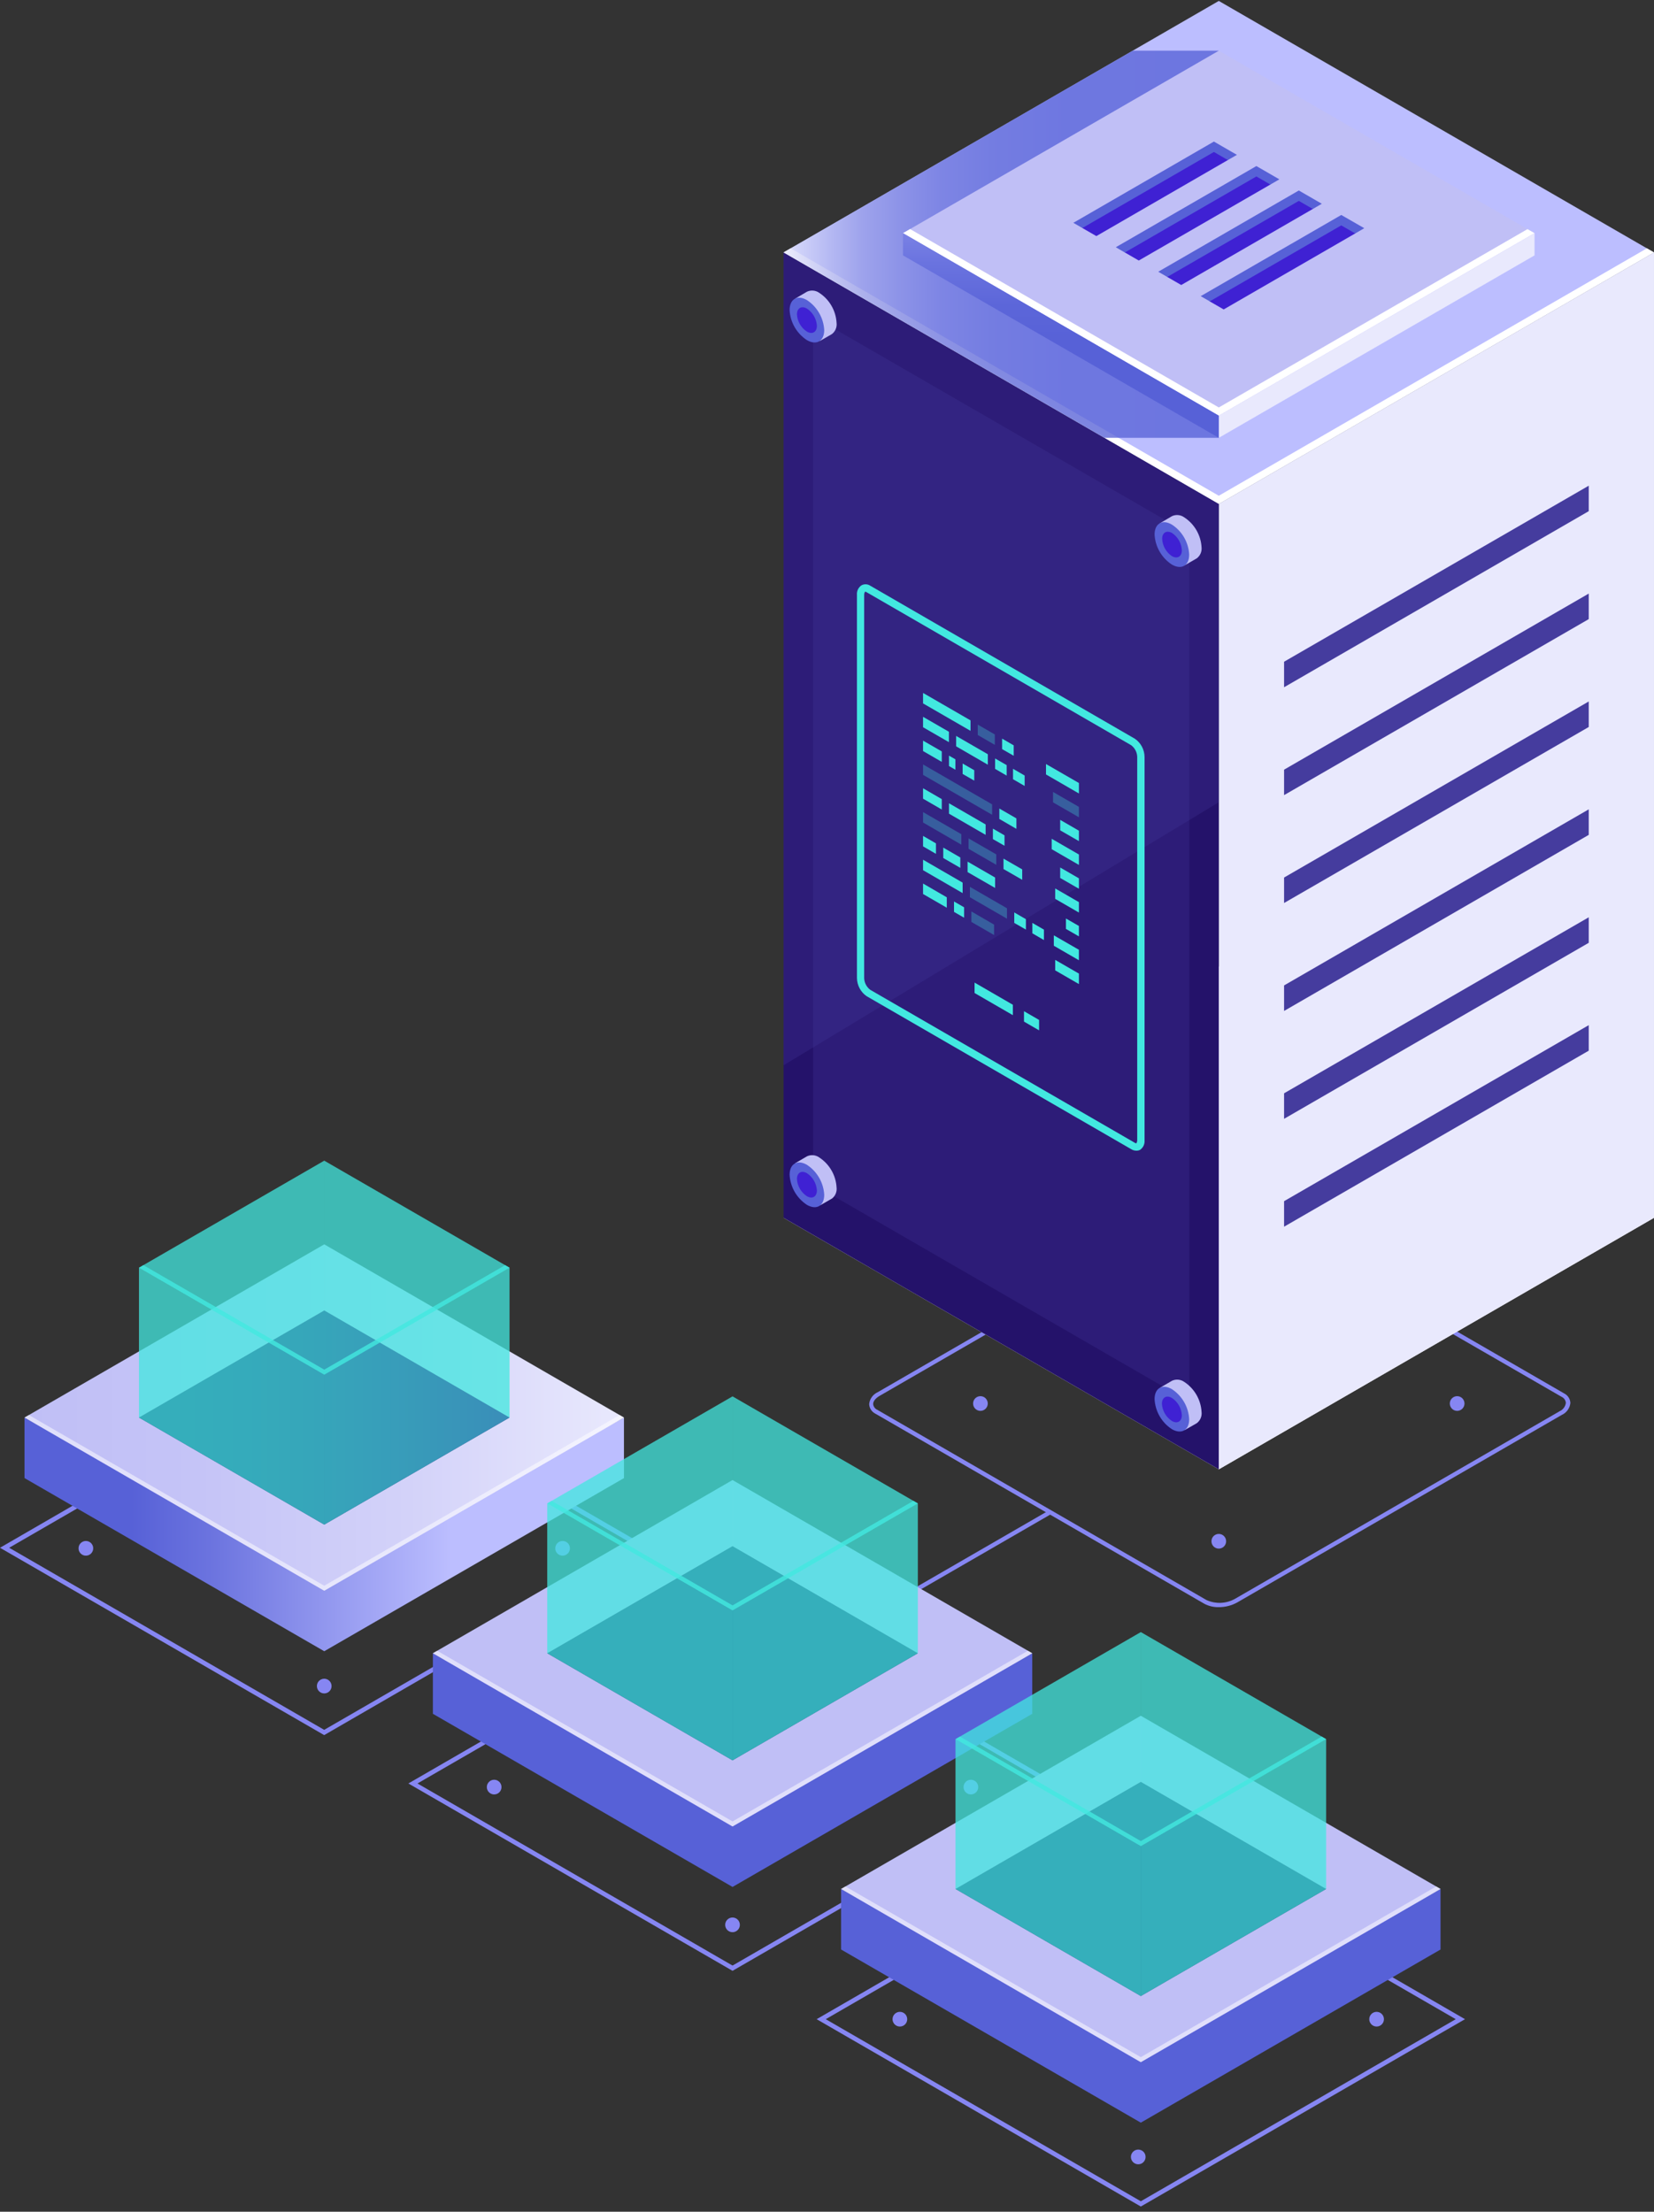 <svg width="270" height="361" viewBox="0 0 270 361" fill="none" xmlns="http://www.w3.org/2000/svg">
  <rect x="0" y="0" width="270" height="361" fill="#333333" stroke="none"/>
  <g clip-path="url(#clip0)">
    <g style="mix-blend-mode:lighten">
      <g style="mix-blend-mode:lighten">
        <path d="M119.577 270.406C120.239 270.406 120.775 269.869 120.775 269.206C120.775 268.543 120.239 268.006 119.577 268.006C118.915 268.006 118.379 268.543 118.379 269.206C118.379 269.869 118.915 270.406 119.577 270.406Z" fill="#8686F2"/>
      </g>
      <g style="mix-blend-mode:lighten">
        <path d="M80.667 292.89C81.329 292.89 81.865 292.353 81.865 291.69C81.865 291.027 81.329 290.49 80.667 290.49C80.005 290.49 79.469 291.027 79.469 291.69C79.469 292.353 80.005 292.89 80.667 292.89Z" fill="#8686F2"/>
      </g>
      <g style="mix-blend-mode:lighten">
        <path d="M158.487 292.89C159.149 292.89 159.685 292.353 159.685 291.69C159.685 291.027 159.149 290.49 158.487 290.49C157.826 290.49 157.289 291.027 157.289 291.69C157.289 292.353 157.826 292.89 158.487 292.89Z" fill="#8686F2"/>
      </g>
      <g style="mix-blend-mode:lighten">
        <path d="M119.577 315.375C120.239 315.375 120.775 314.837 120.775 314.175C120.775 313.512 120.239 312.975 119.577 312.975C118.915 312.975 118.379 313.512 118.379 314.175C118.379 314.837 118.915 315.375 119.577 315.375Z" fill="#8686F2"/>
      </g>
    </g>
    <g style="mix-blend-mode:lighten">
      <g style="mix-blend-mode:lighten">
        <path d="M52.929 231.433C53.59 231.433 54.127 230.896 54.127 230.233C54.127 229.57 53.59 229.033 52.929 229.033C52.267 229.033 51.73 229.57 51.73 230.233C51.73 230.896 52.267 231.433 52.929 231.433Z" fill="#8686F2"/>
      </g>
      <g style="mix-blend-mode:lighten">
        <path d="M14.018 253.918C14.68 253.918 15.217 253.38 15.217 252.718C15.217 252.055 14.68 251.518 14.018 251.518C13.357 251.518 12.82 252.055 12.82 252.718C12.82 253.38 13.357 253.918 14.018 253.918Z" fill="#8686F2"/>
      </g>
      <g style="mix-blend-mode:lighten">
        <path d="M91.839 253.918C92.501 253.918 93.037 253.38 93.037 252.718C93.037 252.055 92.501 251.518 91.839 251.518C91.177 251.518 90.641 252.055 90.641 252.718C90.641 253.38 91.177 253.918 91.839 253.918Z" fill="#8686F2"/>
      </g>
      <g style="mix-blend-mode:lighten">
        <path d="M52.929 276.402C53.59 276.402 54.127 275.865 54.127 275.202C54.127 274.539 53.59 274.002 52.929 274.002C52.267 274.002 51.73 274.539 51.73 275.202C51.73 275.865 52.267 276.402 52.929 276.402Z" fill="#8686F2"/>
      </g>
    </g>
    <g style="mix-blend-mode:lighten">
      <g style="mix-blend-mode:lighten">
        <path d="M185.808 308.29C186.469 308.29 187.006 307.752 187.006 307.09C187.006 306.427 186.469 305.89 185.808 305.89C185.146 305.89 184.609 306.427 184.609 307.09C184.609 307.752 185.146 308.29 185.808 308.29Z" fill="#8686F2"/>
      </g>
      <g style="mix-blend-mode:lighten">
        <path d="M146.897 330.774C147.559 330.774 148.096 330.237 148.096 329.574C148.096 328.911 147.559 328.374 146.897 328.374C146.236 328.374 145.699 328.911 145.699 329.574C145.699 330.237 146.236 330.774 146.897 330.774Z" fill="#8686F2"/>
      </g>
      <g style="mix-blend-mode:lighten">
        <path d="M224.718 330.774C225.379 330.774 225.916 330.237 225.916 329.574C225.916 328.911 225.379 328.374 224.718 328.374C224.056 328.374 223.52 328.911 223.52 329.574C223.52 330.237 224.056 330.774 224.718 330.774Z" fill="#8686F2"/>
      </g>
      <g style="mix-blend-mode:lighten">
        <path d="M185.808 353.258C186.469 353.258 187.006 352.721 187.006 352.058C187.006 351.396 186.469 350.858 185.808 350.858C185.146 350.858 184.609 351.396 184.609 352.058C184.609 352.721 185.146 353.258 185.808 353.258Z" fill="#8686F2"/>
      </g>
    </g>
    <g style="mix-blend-mode:lighten">
      <path d="M52.92 283.206L0 252.627L52.92 221.998L105.839 252.587L52.92 283.206ZM1.498 252.627L52.92 282.346L104.352 252.627L52.92 222.907L1.498 252.627Z" fill="#8686F2"/>
    </g>
    <path d="M101.855 241.255V231.372L52.93 258.383L4.004 231.372V241.255L52.93 269.516L101.855 241.255Z" fill="url(#paint0_linear)"/>
    <path d="M52.93 259.642L4.004 231.372L52.93 203.102L101.855 231.372L52.93 259.642Z" fill="url(#paint1_linear)"/>
    <path opacity="0.5" d="M52.93 258.823L4.713 230.962L4.004 231.372L52.93 259.642L101.855 231.372L101.146 230.962L52.93 258.823Z" fill="white"/>
    <path d="M52.932 248.849L22.688 231.371L52.932 213.894L83.176 231.371L52.932 248.849Z" fill="#0F054C"/>
    <path opacity="0.5" d="M52.932 248.849L22.688 231.371L52.932 213.894L83.176 231.371L52.932 248.849Z" fill="url(#paint2_linear)"/>
    <path opacity="0.5" d="M52.93 189.451L83.174 206.919V231.372L52.93 213.894V189.451Z" fill="url(#paint3_linear)"/>
    <path opacity="0.5" d="M52.932 213.894L22.688 231.372V206.919L52.932 189.451V213.894Z" fill="url(#paint4_linear)"/>
    <path opacity="0.5" d="M52.932 224.397L22.688 206.919L52.932 189.451L83.176 206.919L52.932 224.397Z" fill="url(#paint5_linear)"/>
    <path opacity="0.5" d="M52.93 224.397V248.85L83.174 231.372V206.919L52.93 224.397Z" fill="url(#paint6_linear)"/>
    <path opacity="0.5" d="M22.688 206.919V231.372L52.932 248.85V224.397L22.688 206.919Z" fill="url(#paint7_linear)"/>
    <g style="mix-blend-mode:lighten">
      <path d="M171.277 246.5L119.758 276.27L120.107 276.875L171.627 247.106L171.277 246.5Z" fill="#8686F2"/>
    </g>
    <g style="mix-blend-mode:lighten">
      <g style="mix-blend-mode:lighten">
        <path d="M198.956 207.799C199.618 207.799 200.154 207.262 200.154 206.599C200.154 205.937 199.618 205.399 198.956 205.399C198.294 205.399 197.758 205.937 197.758 206.599C197.758 207.262 198.294 207.799 198.956 207.799Z" fill="#8686F2"/>
      </g>
      <g style="mix-blend-mode:lighten">
        <path d="M160.046 230.284C160.708 230.284 161.244 229.747 161.244 229.084C161.244 228.421 160.708 227.884 160.046 227.884C159.384 227.884 158.848 228.421 158.848 229.084C158.848 229.747 159.384 230.284 160.046 230.284Z" fill="#8686F2"/>
      </g>
      <g style="mix-blend-mode:lighten">
        <path d="M237.866 230.284C238.528 230.284 239.064 229.747 239.064 229.084C239.064 228.421 238.528 227.884 237.866 227.884C237.204 227.884 236.668 228.421 236.668 229.084C236.668 229.747 237.204 230.284 237.866 230.284Z" fill="#8686F2"/>
      </g>
      <g style="mix-blend-mode:lighten">
        <path d="M198.956 252.768C199.618 252.768 200.154 252.231 200.154 251.568C200.154 250.905 199.618 250.368 198.956 250.368C198.294 250.368 197.758 250.905 197.758 251.568C197.758 252.231 198.294 252.768 198.956 252.768Z" fill="#8686F2"/>
      </g>
    </g>
    <g style="mix-blend-mode:lighten">
      <path d="M119.58 321.679L66.66 291.1L119.58 260.512L172.499 291.1L119.58 321.679ZM68.148 291.1L119.58 320.82L171.012 291.1L119.58 261.381L68.148 291.1Z" fill="#8686F2"/>
    </g>
    <path d="M168.505 279.728V269.845L119.58 296.856L70.664 269.845V279.728L119.58 307.988L168.505 279.728Z" fill="url(#paint8_linear)"/>
    <path d="M119.58 298.115L70.664 269.845L119.58 241.574L168.505 269.845L119.58 298.115Z" fill="url(#paint9_linear)"/>
    <path opacity="0.5" d="M119.58 297.296L71.363 269.436L70.664 269.845L119.58 298.116L168.505 269.845L167.797 269.436L119.58 297.296Z" fill="white"/>
    <path d="M119.58 287.323L89.336 269.845L119.58 252.367L149.824 269.845L119.58 287.323Z" fill="#0F054C"/>
    <path opacity="0.5" d="M119.58 287.323L89.336 269.845L119.58 252.367L149.824 269.845L119.58 287.323Z" fill="url(#paint10_linear)"/>
    <path opacity="0.5" d="M119.578 227.924L149.822 245.392V269.845L119.578 252.367V227.924Z" fill="url(#paint11_linear)"/>
    <path opacity="0.5" d="M119.58 252.367L89.336 269.845V245.392L119.58 227.924V252.367Z" fill="url(#paint12_linear)"/>
    <path opacity="0.5" d="M119.58 262.87L89.336 245.392L119.58 227.924L149.824 245.392L119.58 262.87Z" fill="url(#paint13_linear)"/>
    <path opacity="0.5" d="M119.578 262.869V287.322L149.822 269.845V245.392L119.578 262.869Z" fill="url(#paint14_linear)"/>
    <path opacity="0.5" d="M89.336 245.392V269.845L119.58 287.322V262.869L89.336 245.392Z" fill="url(#paint15_linear)"/>
    <g style="mix-blend-mode:lighten">
      <path d="M186.228 360.152L133.309 329.573L186.228 298.984L239.148 329.573L186.228 360.152ZM134.796 329.573L186.228 359.292L237.64 329.573L186.208 299.854L134.796 329.573Z" fill="#8686F2"/>
    </g>
    <path d="M235.152 318.201V308.318L186.226 335.33L137.301 308.318V318.201L186.226 346.462L235.152 318.201Z" fill="url(#paint16_linear)"/>
    <path d="M186.226 336.589L137.301 308.318L186.226 280.048L235.152 308.318L186.226 336.589Z" fill="url(#paint17_linear)"/>
    <path opacity="0.5" d="M186.226 335.769L138.01 307.908L137.301 308.318L186.226 336.588L235.152 308.318L234.443 307.908L186.226 335.769Z" fill="white"/>
    <path d="M186.228 325.796L155.984 308.319L186.228 290.841L216.473 308.319L186.228 325.796Z" fill="#0F054C"/>
    <path opacity="0.5" d="M186.228 325.796L155.984 308.319L186.228 290.841L216.473 308.319L186.228 325.796Z" fill="url(#paint18_linear)"/>
    <path opacity="0.5" d="M186.227 266.397L216.471 283.865V308.318L186.227 290.841V266.397Z" fill="url(#paint19_linear)"/>
    <path opacity="0.5" d="M186.228 290.841L155.984 308.318V283.865L186.228 266.397V290.841Z" fill="url(#paint20_linear)"/>
    <path opacity="0.5" d="M186.228 301.343L155.984 283.865L186.228 266.397L216.473 283.865L186.228 301.343Z" fill="url(#paint21_linear)"/>
    <path opacity="0.5" d="M186.227 301.343V325.796L216.471 308.318V283.865L186.227 301.343Z" fill="url(#paint22_linear)"/>
    <path opacity="0.5" d="M155.984 283.865V308.318L186.228 325.796V301.343L155.984 283.865Z" fill="url(#paint23_linear)"/>
    <g style="mix-blend-mode:lighten">
      <path d="M198.946 262.32C198.13 262.341 197.322 262.152 196.6 261.77L142.881 230.732C142.591 230.585 142.346 230.362 142.17 230.088C141.995 229.814 141.896 229.498 141.883 229.173C141.925 228.755 142.077 228.356 142.322 228.016C142.567 227.676 142.898 227.406 143.281 227.234L196.27 196.606C197.085 196.151 197.995 195.895 198.927 195.861C199.859 195.826 200.786 196.013 201.632 196.406L255.351 227.444C255.641 227.592 255.886 227.814 256.061 228.088C256.237 228.362 256.336 228.678 256.349 229.003C256.305 229.42 256.153 229.818 255.907 230.158C255.662 230.498 255.333 230.768 254.951 230.942L201.952 261.561C201.031 262.066 199.996 262.327 198.946 262.32ZM199.246 196.546C198.315 196.541 197.398 196.771 196.58 197.215L143.59 227.834C142.921 228.224 142.532 228.713 142.532 229.173C142.554 229.379 142.63 229.576 142.753 229.742C142.876 229.909 143.041 230.04 143.231 230.122L196.949 261.161C197.686 261.495 198.491 261.651 199.299 261.616C200.108 261.581 200.896 261.357 201.602 260.961L254.612 230.332C254.877 230.211 255.108 230.025 255.282 229.791C255.457 229.557 255.569 229.282 255.61 228.993C255.597 228.78 255.525 228.574 255.404 228.398C255.283 228.222 255.116 228.082 254.921 227.994L201.243 197.015C200.629 196.687 199.941 196.526 199.246 196.546Z" fill="#8686F2"/>
    </g>
    <path d="M198.956 82.255L127.914 41.204L198.956 0.152L269.998 41.204L198.956 82.255Z" fill="#BCBEFF"/>
    <path d="M198.956 239.826L127.914 198.774L198.956 157.723L269.998 198.774L198.956 239.826Z" fill="white"/>
    <path d="M269.999 41.204V198.775L198.957 239.826V82.256L269.999 41.204Z" fill="url(#paint24_linear)"/>
    <path d="M127.914 41.204V198.775L198.956 239.826V82.256L127.914 41.204Z" fill="#24126A"/>
    <g opacity="0.51">
      <path opacity="0.51" d="M132.727 51.656V193.288L194.143 228.783V87.142L132.727 51.656Z" fill="#453C9E"/>
    </g>
    <path d="M259.348 79.277V83.434L209.613 112.174V108.007L259.348 79.277Z" fill="#453C9E"/>
    <path d="M259.348 96.885V101.052L209.613 129.782V125.625L259.348 96.885Z" fill="#453C9E"/>
    <path d="M259.348 114.493V118.66L209.613 147.39V143.233L259.348 114.493Z" fill="#453C9E"/>
    <path d="M259.348 132.101V136.268L209.613 165.008V160.841L259.348 132.101Z" fill="#453C9E"/>
    <path d="M259.348 149.719V153.886L209.613 182.616V178.449L259.348 149.719Z" fill="#453C9E"/>
    <path d="M259.348 167.326V171.493L209.613 200.223V196.056L259.348 167.326Z" fill="#453C9E"/>
    <path d="M198.956 80.916L129.062 40.534L127.914 41.204L198.956 82.255L269.998 41.204L268.84 40.534L198.956 80.916Z" fill="white"/>
    <path opacity="0.78" d="M198.956 71.463H180.285L127.914 41.203L184.908 8.276H198.956V71.463Z" fill="url(#paint25_linear)"/>
    <path d="M198.958 67.845L147.406 38.056L198.958 8.276L250.5 38.056L198.958 67.845Z" fill="url(#paint26_linear)"/>
    <path d="M198.958 66.507L148.564 37.387L147.406 38.056L198.958 67.846L250.5 38.056L249.351 37.397L198.958 66.507Z" fill="white"/>
    <path d="M250.499 38.056V41.683L198.957 71.463V67.845L250.499 38.056Z" fill="url(#paint27_linear)"/>
    <path d="M147.406 38.056V41.683L198.958 71.463V67.845L147.406 38.056Z" fill="url(#paint28_linear)"/>
    <path d="M178.97 38.535L176.684 37.216L176.873 36.147L198.051 23.806L200.987 25.215L200.438 26.124L178.97 38.535Z" fill="#3F21D3"/>
    <path d="M198.16 24.805L200.437 26.124L201.914 25.275L198.16 23.106L175.215 36.367L176.683 37.217L198.16 24.805Z" fill="url(#paint29_linear)"/>
    <path d="M185.896 42.523L183.609 41.203L183.799 40.134L204.977 27.803L207.912 29.202L207.373 30.121L185.896 42.523Z" fill="#3F21D3"/>
    <path d="M205.09 28.802L207.376 30.121L208.844 29.272L205.09 27.104L182.145 40.354L183.612 41.214L205.09 28.802Z" fill="url(#paint30_linear)"/>
    <path d="M192.826 46.52L190.539 45.201L190.729 44.132L211.907 31.79L214.842 33.199L214.303 34.108L192.826 46.52Z" fill="#3F21D3"/>
    <path d="M212.019 32.79L214.306 34.109L215.774 33.259L212.019 31.091L189.074 44.352L190.542 45.201L212.019 32.79Z" fill="url(#paint31_linear)"/>
    <path d="M199.755 50.507L197.469 49.188L197.658 48.118L218.836 35.787L221.772 37.186L221.223 38.105L199.755 50.507Z" fill="#3F21D3"/>
    <path d="M218.949 36.787L221.226 38.106L222.703 37.246L218.949 35.088L196.004 48.339L197.482 49.188L218.949 36.787Z" fill="url(#paint32_linear)"/>
    <g opacity="0.51">
      <path opacity="0.51" d="M127.914 173.872L198.956 130.942V82.256L127.914 41.204V173.872Z" fill="#453C9E"/>
    </g>
    <path d="M196.144 89.34C196.091 88.359 195.807 87.404 195.316 86.553C194.825 85.703 194.141 84.98 193.318 84.444C193.033 84.237 192.697 84.109 192.347 84.074C191.996 84.039 191.642 84.098 191.321 84.244L189.324 85.423H190.562C190.521 85.624 190.501 85.828 190.502 86.032C190.555 87.014 190.839 87.968 191.33 88.819C191.821 89.67 192.505 90.393 193.328 90.929C193.522 91.041 193.726 91.135 193.937 91.209L193.358 92.288L195.355 91.139C195.63 90.933 195.847 90.658 195.986 90.343C196.124 90.028 196.178 89.683 196.144 89.34Z" fill="url(#paint33_linear)"/>
    <path d="M194.124 90.519C194.124 92.318 192.866 93.058 191.298 92.148C190.476 91.612 189.791 90.889 189.3 90.038C188.809 89.188 188.526 88.233 188.473 87.252C188.473 85.453 189.741 84.714 191.298 85.623C192.123 86.157 192.809 86.88 193.3 87.731C193.791 88.582 194.073 89.538 194.124 90.519Z" fill="url(#paint34_linear)"/>
    <path d="M192.926 89.831C192.926 90.83 192.197 91.279 191.299 90.77C190.832 90.455 190.446 90.035 190.17 89.544C189.895 89.053 189.737 88.504 189.711 87.942C189.711 86.942 190.44 86.493 191.338 87.002C191.805 87.318 192.191 87.737 192.467 88.228C192.742 88.719 192.9 89.268 192.926 89.831Z" fill="#3F21D3"/>
    <path d="M136.562 52.695C136.508 51.715 136.224 50.76 135.733 49.909C135.242 49.059 134.558 48.336 133.736 47.799C133.45 47.594 133.114 47.468 132.763 47.435C132.412 47.401 132.059 47.462 131.739 47.609L129.742 48.778H130.98C130.964 48.984 130.964 49.191 130.98 49.398C131.032 50.379 131.316 51.334 131.807 52.185C132.298 53.036 132.983 53.759 133.806 54.294C133.996 54.405 134.196 54.496 134.405 54.564L133.796 55.683L135.793 54.534C136.071 54.322 136.288 54.04 136.423 53.718C136.558 53.395 136.606 53.042 136.562 52.695Z" fill="url(#paint35_linear)"/>
    <path d="M134.546 53.875C134.546 55.684 133.278 56.413 131.72 55.514C130.898 54.977 130.214 54.254 129.723 53.404C129.232 52.553 128.948 51.598 128.895 50.617C128.895 48.809 130.163 48.079 131.72 48.979C132.542 49.515 133.227 50.239 133.717 51.089C134.208 51.94 134.492 52.894 134.546 53.875Z" fill="url(#paint36_linear)"/>
    <path d="M133.349 53.185C133.349 54.185 132.62 54.644 131.721 54.125C131.248 53.816 130.854 53.4 130.571 52.91C130.288 52.421 130.125 51.871 130.094 51.307C130.094 50.307 130.823 49.848 131.721 50.367C132.195 50.676 132.589 51.092 132.872 51.581C133.154 52.071 133.318 52.621 133.349 53.185Z" fill="#3F21D3"/>
    <path d="M196.144 230.462C196.09 229.48 195.806 228.524 195.315 227.672C194.825 226.82 194.14 226.095 193.318 225.556C193.032 225.351 192.696 225.225 192.345 225.192C191.994 225.158 191.641 225.218 191.321 225.366L189.324 226.535L190.562 226.585C190.521 226.785 190.501 226.99 190.502 227.195C190.556 228.175 190.84 229.13 191.331 229.981C191.822 230.831 192.506 231.554 193.328 232.091C193.52 232.204 193.725 232.295 193.937 232.361L193.358 233.44L195.355 232.301C195.636 232.091 195.857 231.81 195.996 231.488C196.134 231.165 196.185 230.811 196.144 230.462Z" fill="url(#paint37_linear)"/>
    <path d="M194.124 231.642C194.124 233.441 192.866 234.17 191.298 233.271C190.476 232.734 189.792 232.011 189.301 231.16C188.81 230.31 188.526 229.355 188.473 228.374C188.473 226.566 189.741 225.836 191.298 226.735C192.122 227.273 192.807 227.998 193.298 228.85C193.789 229.703 194.072 230.659 194.124 231.642Z" fill="url(#paint38_linear)"/>
    <path d="M192.927 230.992C192.927 231.991 192.198 232.451 191.299 231.931C190.826 231.623 190.432 231.207 190.149 230.717C189.866 230.227 189.703 229.678 189.672 229.113C189.672 228.114 190.401 227.654 191.299 228.174C191.773 228.482 192.167 228.898 192.45 229.388C192.733 229.878 192.896 230.427 192.927 230.992Z" fill="#3F21D3"/>
    <path d="M136.562 193.818C136.508 192.837 136.224 191.882 135.733 191.031C135.242 190.181 134.558 189.458 133.736 188.921C133.45 188.716 133.114 188.59 132.763 188.557C132.412 188.523 132.059 188.584 131.739 188.731L129.742 189.9H130.98C130.964 190.103 130.964 190.307 130.98 190.51C131.033 191.492 131.316 192.449 131.807 193.301C132.298 194.154 132.983 194.879 133.806 195.416C133.996 195.527 134.196 195.618 134.405 195.686L133.836 196.765L135.833 195.616C136.097 195.403 136.303 195.126 136.43 194.811C136.558 194.497 136.603 194.155 136.562 193.818Z" fill="url(#paint39_linear)"/>
    <path d="M134.546 195.017C134.546 196.826 133.278 197.555 131.72 196.656C130.898 196.117 130.214 195.392 129.723 194.54C129.232 193.687 128.948 192.732 128.895 191.749C128.895 189.951 130.163 189.221 131.72 190.12C132.542 190.657 133.227 191.38 133.717 192.231C134.208 193.082 134.492 194.036 134.546 195.017Z" fill="url(#paint40_linear)"/>
    <path d="M133.349 194.307C133.349 195.307 132.62 195.766 131.721 195.247C131.248 194.938 130.854 194.522 130.571 194.032C130.288 193.543 130.125 192.993 130.094 192.429C130.094 191.429 130.823 190.97 131.721 191.489C132.195 191.798 132.589 192.214 132.872 192.704C133.154 193.193 133.318 193.743 133.349 194.307Z" fill="#3F21D3"/>
    <path d="M158.428 119.289L150.68 114.812V113.104L158.428 117.58V119.289Z" fill="#42E8E0"/>
    <path opacity="0.3" d="M162.395 121.578L159.609 119.969V118.271L162.395 119.879V121.578Z" fill="#42E8E0"/>
    <path d="M165.479 123.359L163.582 122.269V120.559L165.479 121.659V123.359Z" fill="#42E8E0"/>
    <path d="M154.903 121.138L150.68 118.7V117.001L154.903 119.439V121.138Z" fill="#42E8E0"/>
    <path d="M161.254 124.816L156.082 121.818V120.119L161.254 123.107V124.816Z" fill="#42E8E0"/>
    <path d="M164.329 126.597L162.441 125.497V123.797L164.329 124.887V126.597Z" fill="#42E8E0"/>
    <path d="M167.264 128.285L165.367 127.185V125.485L167.264 126.585V128.285Z" fill="#42E8E0"/>
    <path d="M153.735 124.356L150.68 122.587V120.889L153.735 122.647V124.356Z" fill="#42E8E0"/>
    <path d="M155.962 125.637L154.914 125.037V123.337L155.962 123.937V125.637Z" fill="#42E8E0"/>
    <path d="M159.038 127.416L157.141 126.326V124.626L159.038 125.716V127.416Z" fill="#42E8E0"/>
    <path opacity="0.3" d="M161.953 132.99L150.68 126.474V124.775L161.953 131.291V132.99Z" fill="#42E8E0"/>
    <path d="M165.919 135.288L163.133 133.67V131.971L165.919 133.58V135.288Z" fill="#42E8E0"/>
    <path d="M153.735 132.131L150.68 130.362V128.663L153.735 130.432V132.131Z" fill="#42E8E0"/>
    <path d="M160.895 136.268L154.914 132.81V131.111L160.895 134.569V136.268Z" fill="#42E8E0"/>
    <path d="M163.979 138.047L162.082 136.957V135.248L163.979 136.348V138.047Z" fill="#42E8E0"/>
    <path opacity="0.3" d="M156.93 137.867L150.68 134.25V132.551L156.93 136.158V137.867Z" fill="#42E8E0"/>
    <path opacity="0.3" d="M162.633 141.155L158.109 138.546V136.848L162.633 139.456V141.155Z" fill="#42E8E0"/>
    <path d="M166.868 143.603L163.812 141.844V140.146L166.868 141.904V143.603Z" fill="#42E8E0"/>
    <path d="M152.786 139.366L150.68 138.147V136.438L152.786 137.657V139.366Z" fill="#42E8E0"/>
    <path d="M156.762 141.654L153.977 140.046V138.347L156.762 139.956V141.654Z" fill="#42E8E0"/>
    <path d="M162.442 144.932L157.949 142.344V140.635L162.442 143.233V144.932Z" fill="#42E8E0"/>
    <path d="M157.14 145.771L150.68 142.034V140.325L157.14 144.063V145.771Z" fill="#42E8E0"/>
    <path opacity="0.3" d="M164.379 149.948L158.328 146.451V144.752L164.379 148.25V149.948Z" fill="#42E8E0"/>
    <path d="M167.467 151.729L165.57 150.639V148.929L167.467 150.029V151.729Z" fill="#42E8E0"/>
    <path d="M170.411 153.437L168.523 152.337V150.638L170.411 151.737V153.437Z" fill="#42E8E0"/>
    <path d="M154.554 148.159L150.68 145.921V144.212L154.554 146.46V148.159Z" fill="#42E8E0"/>
    <path d="M170.75 126.405L176.122 129.513V127.804L170.75 124.706V126.405Z" fill="#42E8E0"/>
    <path opacity="0.3" d="M171.898 130.962L176.122 133.4V131.701L171.898 129.263V130.962Z" fill="#42E8E0"/>
    <path d="M173.066 135.528L176.122 137.287V135.588L173.066 133.819V135.528Z" fill="#42E8E0"/>
    <path d="M171.68 138.606L176.123 141.174V139.475L171.68 136.907V138.606Z" fill="#42E8E0"/>
    <path d="M173.066 143.303L176.122 145.061V143.363L173.066 141.594V143.303Z" fill="#42E8E0"/>
    <path d="M172.25 146.711L176.124 148.949V147.25L172.25 145.012V146.711Z" fill="#42E8E0"/>
    <path d="M174.004 151.617L176.121 152.837V151.138L174.004 149.918V151.617Z" fill="#42E8E0"/>
    <path d="M172.027 154.365L176.121 156.733V155.024L172.027 152.666V154.365Z" fill="#42E8E0"/>
    <path d="M172.25 158.383L176.124 160.621V158.912L172.25 156.674V158.383Z" fill="#42E8E0"/>
    <path d="M157.382 149.791L155.734 148.841V147.141L157.382 148.091V149.791Z" fill="#42E8E0"/>
    <path opacity="0.3" d="M162.275 152.617L158.57 150.478V148.77L162.275 150.918V152.617Z" fill="#42E8E0"/>
    <path d="M165.34 165.697L159.09 162.08V160.381L165.34 163.998V165.697Z" fill="#42E8E0"/>
    <path d="M169.623 168.176L167.156 166.747V165.048L169.623 166.477V168.176Z" fill="#42E8E0"/>
    <path d="M185.47 187.812C185.183 187.806 184.904 187.724 184.661 187.573L141.456 162.59C140.981 162.258 140.59 161.817 140.318 161.305C140.045 160.792 139.898 160.222 139.889 159.642V97.085C139.863 96.785 139.919 96.483 140.048 96.211C140.178 95.939 140.378 95.706 140.628 95.537C140.849 95.416 141.098 95.358 141.35 95.368C141.601 95.379 141.845 95.458 142.056 95.597L185.26 120.579C185.746 120.914 186.143 121.361 186.418 121.884C186.692 122.406 186.837 122.987 186.838 123.577V186.134C186.862 186.434 186.806 186.736 186.676 187.008C186.547 187.28 186.347 187.513 186.099 187.683C185.904 187.779 185.687 187.824 185.47 187.812ZM185.26 186.533C185.293 186.56 185.331 186.581 185.373 186.593C185.414 186.605 185.457 186.608 185.5 186.603C185.5 186.603 185.639 186.443 185.639 186.094V123.537C185.629 123.164 185.534 122.798 185.361 122.467C185.188 122.136 184.942 121.849 184.641 121.628L141.436 96.646C141.37 96.597 141.288 96.576 141.207 96.586C141.207 96.586 141.067 96.746 141.067 97.095V159.652C141.08 160.025 141.176 160.39 141.349 160.72C141.522 161.05 141.767 161.338 142.066 161.561L185.26 186.533Z" fill="#42E8E0"/>
    <path opacity="0.8" d="M52.932 223.557L23.406 206.499L22.688 206.919L52.932 224.387L83.176 206.919L82.457 206.499L52.932 223.557Z" fill="#42E8E0"/>
    <path opacity="0.8" d="M119.58 262.031L90.055 244.973L89.336 245.392L119.58 262.86L149.824 245.392L149.105 244.973L119.58 262.031Z" fill="#42E8E0"/>
    <path opacity="0.8" d="M186.228 300.503L156.703 283.445L155.984 283.865L186.228 301.333L216.473 283.865L215.754 283.445L186.228 300.503Z" fill="#42E8E0"/>
  </g>
  <defs>
    <linearGradient id="paint0_linear" x1="4.004" y1="250.449" x2="73.728" y2="250.449" gradientUnits="userSpaceOnUse">
      <stop offset="0.25" stop-color="#5761D7"/>
      <stop offset="0.44" stop-color="#6C74DF"/>
      <stop offset="0.82" stop-color="#A2A6F5"/>
      <stop offset="1" stop-color="#BCBEFF"/>
    </linearGradient>
    <linearGradient id="paint1_linear" x1="4.004" y1="231.372" x2="101.855" y2="231.372" gradientUnits="userSpaceOnUse">
      <stop stop-color="#C0BFF6"/>
      <stop offset="0.29" stop-color="#C5C4F7"/>
      <stop offset="0.64" stop-color="#D3D2F9"/>
      <stop offset="1" stop-color="#E9E9FD"/>
    </linearGradient>
    <linearGradient id="paint2_linear" x1="22.688" y1="231.371" x2="83.176" y2="231.371" gradientUnits="userSpaceOnUse">
      <stop stop-color="#42E8E0"/>
      <stop offset="0.15" stop-color="#43E3E0"/>
      <stop offset="0.33" stop-color="#45D5DF"/>
      <stop offset="0.52" stop-color="#49BDDD"/>
      <stop offset="0.72" stop-color="#4E9CDB"/>
      <stop offset="0.93" stop-color="#5472D8"/>
      <stop offset="1" stop-color="#5761D7"/>
    </linearGradient>
    <linearGradient id="paint3_linear" x1="1656.17" y1="9009.61" x2="2572.26" y2="9009.61" gradientUnits="userSpaceOnUse">
      <stop stop-color="#42E8E0"/>
      <stop offset="0.15" stop-color="#43E3E0"/>
      <stop offset="0.33" stop-color="#45D5DF"/>
      <stop offset="0.52" stop-color="#49BDDD"/>
      <stop offset="0.72" stop-color="#4E9CDB"/>
      <stop offset="0.93" stop-color="#5472D8"/>
      <stop offset="1" stop-color="#5761D7"/>
    </linearGradient>
    <linearGradient id="paint4_linear" x1="709.833" y1="9009.61" x2="1625.93" y2="9009.61" gradientUnits="userSpaceOnUse">
      <stop stop-color="#42E8E0"/>
      <stop offset="0.15" stop-color="#43E3E0"/>
      <stop offset="0.33" stop-color="#45D5DF"/>
      <stop offset="0.52" stop-color="#49BDDD"/>
      <stop offset="0.72" stop-color="#4E9CDB"/>
      <stop offset="0.93" stop-color="#5472D8"/>
      <stop offset="1" stop-color="#5761D7"/>
    </linearGradient>
    <linearGradient id="paint5_linear" x1="1396.98" y1="7420.07" x2="5061.35" y2="7420.07" gradientUnits="userSpaceOnUse">
      <stop stop-color="#42E8E0"/>
      <stop offset="0.15" stop-color="#43E3E0"/>
      <stop offset="0.33" stop-color="#45D5DF"/>
      <stop offset="0.52" stop-color="#49BDDD"/>
      <stop offset="0.72" stop-color="#4E9CDB"/>
      <stop offset="0.93" stop-color="#5472D8"/>
      <stop offset="1" stop-color="#5761D7"/>
    </linearGradient>
    <linearGradient id="paint6_linear" x1="1656.17" y1="9762.54" x2="2572.26" y2="9762.54" gradientUnits="userSpaceOnUse">
      <stop stop-color="#42E8E0"/>
      <stop offset="0.15" stop-color="#43E3E0"/>
      <stop offset="0.33" stop-color="#45D5DF"/>
      <stop offset="0.52" stop-color="#49BDDD"/>
      <stop offset="0.72" stop-color="#4E9CDB"/>
      <stop offset="0.93" stop-color="#5472D8"/>
      <stop offset="1" stop-color="#5761D7"/>
    </linearGradient>
    <linearGradient id="paint7_linear" x1="709.833" y1="9762.54" x2="1625.93" y2="9762.54" gradientUnits="userSpaceOnUse">
      <stop stop-color="#42E8E0"/>
      <stop offset="0.15" stop-color="#43E3E0"/>
      <stop offset="0.33" stop-color="#45D5DF"/>
      <stop offset="0.52" stop-color="#49BDDD"/>
      <stop offset="0.72" stop-color="#4E9CDB"/>
      <stop offset="0.93" stop-color="#5472D8"/>
      <stop offset="1" stop-color="#5761D7"/>
    </linearGradient>
    <linearGradient id="paint8_linear" x1="6993.92" y1="11292.2" x2="13826.2" y2="11292.2" gradientUnits="userSpaceOnUse">
      <stop offset="0.25" stop-color="#5761D7"/>
      <stop offset="0.44" stop-color="#6C74DF"/>
      <stop offset="0.82" stop-color="#A2A6F5"/>
      <stop offset="1" stop-color="#BCBEFF"/>
    </linearGradient>
    <linearGradient id="paint9_linear" x1="6993.92" y1="15500.8" x2="16582.4" y2="15500.8" gradientUnits="userSpaceOnUse">
      <stop stop-color="#C0BFF6"/>
      <stop offset="0.29" stop-color="#C5C4F7"/>
      <stop offset="0.64" stop-color="#D3D2F9"/>
      <stop offset="1" stop-color="#E9E9FD"/>
    </linearGradient>
    <linearGradient id="paint10_linear" x1="5501.21" y1="9686.22" x2="9165.58" y2="9686.22" gradientUnits="userSpaceOnUse">
      <stop stop-color="#42E8E0"/>
      <stop offset="0.15" stop-color="#43E3E0"/>
      <stop offset="0.33" stop-color="#45D5DF"/>
      <stop offset="0.52" stop-color="#49BDDD"/>
      <stop offset="0.72" stop-color="#4E9CDB"/>
      <stop offset="0.93" stop-color="#5472D8"/>
      <stop offset="1" stop-color="#5761D7"/>
    </linearGradient>
    <linearGradient id="paint11_linear" x1="3741.61" y1="10662" x2="4657.7" y2="10662" gradientUnits="userSpaceOnUse">
      <stop stop-color="#42E8E0"/>
      <stop offset="0.15" stop-color="#43E3E0"/>
      <stop offset="0.33" stop-color="#45D5DF"/>
      <stop offset="0.52" stop-color="#49BDDD"/>
      <stop offset="0.72" stop-color="#4E9CDB"/>
      <stop offset="0.93" stop-color="#5472D8"/>
      <stop offset="1" stop-color="#5761D7"/>
    </linearGradient>
    <linearGradient id="paint12_linear" x1="2795.27" y1="10662" x2="3711.37" y2="10662" gradientUnits="userSpaceOnUse">
      <stop stop-color="#42E8E0"/>
      <stop offset="0.15" stop-color="#43E3E0"/>
      <stop offset="0.33" stop-color="#45D5DF"/>
      <stop offset="0.52" stop-color="#49BDDD"/>
      <stop offset="0.72" stop-color="#4E9CDB"/>
      <stop offset="0.93" stop-color="#5472D8"/>
      <stop offset="1" stop-color="#5761D7"/>
    </linearGradient>
    <linearGradient id="paint13_linear" x1="5501.21" y1="8803.96" x2="9165.58" y2="8803.96" gradientUnits="userSpaceOnUse">
      <stop stop-color="#42E8E0"/>
      <stop offset="0.15" stop-color="#43E3E0"/>
      <stop offset="0.33" stop-color="#45D5DF"/>
      <stop offset="0.52" stop-color="#49BDDD"/>
      <stop offset="0.72" stop-color="#4E9CDB"/>
      <stop offset="0.93" stop-color="#5472D8"/>
      <stop offset="1" stop-color="#5761D7"/>
    </linearGradient>
    <linearGradient id="paint14_linear" x1="3741.61" y1="11415.4" x2="4657.7" y2="11415.4" gradientUnits="userSpaceOnUse">
      <stop stop-color="#42E8E0"/>
      <stop offset="0.15" stop-color="#43E3E0"/>
      <stop offset="0.33" stop-color="#45D5DF"/>
      <stop offset="0.52" stop-color="#49BDDD"/>
      <stop offset="0.72" stop-color="#4E9CDB"/>
      <stop offset="0.93" stop-color="#5472D8"/>
      <stop offset="1" stop-color="#5761D7"/>
    </linearGradient>
    <linearGradient id="paint15_linear" x1="2795.27" y1="11415.4" x2="3711.37" y2="11415.4" gradientUnits="userSpaceOnUse">
      <stop stop-color="#42E8E0"/>
      <stop offset="0.15" stop-color="#43E3E0"/>
      <stop offset="0.33" stop-color="#45D5DF"/>
      <stop offset="0.52" stop-color="#49BDDD"/>
      <stop offset="0.72" stop-color="#4E9CDB"/>
      <stop offset="0.93" stop-color="#5472D8"/>
      <stop offset="1" stop-color="#5761D7"/>
    </linearGradient>
    <linearGradient id="paint16_linear" x1="13592.8" y1="12799.2" x2="20425.8" y2="12799.2" gradientUnits="userSpaceOnUse">
      <stop offset="0.25" stop-color="#5761D7"/>
      <stop offset="0.44" stop-color="#6C74DF"/>
      <stop offset="0.82" stop-color="#A2A6F5"/>
      <stop offset="1" stop-color="#BCBEFF"/>
    </linearGradient>
    <linearGradient id="paint17_linear" x1="13592.8" y1="17716.1" x2="23182.3" y2="17716.1" gradientUnits="userSpaceOnUse">
      <stop stop-color="#C0BFF6"/>
      <stop offset="0.29" stop-color="#C5C4F7"/>
      <stop offset="0.64" stop-color="#D3D2F9"/>
      <stop offset="1" stop-color="#E9E9FD"/>
    </linearGradient>
    <linearGradient id="paint18_linear" x1="9605.44" y1="11070.5" x2="13269.8" y2="11070.5" gradientUnits="userSpaceOnUse">
      <stop stop-color="#42E8E0"/>
      <stop offset="0.15" stop-color="#43E3E0"/>
      <stop offset="0.33" stop-color="#45D5DF"/>
      <stop offset="0.52" stop-color="#49BDDD"/>
      <stop offset="0.72" stop-color="#4E9CDB"/>
      <stop offset="0.93" stop-color="#5472D8"/>
      <stop offset="1" stop-color="#5761D7"/>
    </linearGradient>
    <linearGradient id="paint19_linear" x1="5827.05" y1="12314.5" x2="6743.14" y2="12314.5" gradientUnits="userSpaceOnUse">
      <stop stop-color="#42E8E0"/>
      <stop offset="0.15" stop-color="#43E3E0"/>
      <stop offset="0.33" stop-color="#45D5DF"/>
      <stop offset="0.52" stop-color="#49BDDD"/>
      <stop offset="0.72" stop-color="#4E9CDB"/>
      <stop offset="0.93" stop-color="#5472D8"/>
      <stop offset="1" stop-color="#5761D7"/>
    </linearGradient>
    <linearGradient id="paint20_linear" x1="4880.71" y1="12314.5" x2="5796.8" y2="12314.5" gradientUnits="userSpaceOnUse">
      <stop stop-color="#42E8E0"/>
      <stop offset="0.15" stop-color="#43E3E0"/>
      <stop offset="0.33" stop-color="#45D5DF"/>
      <stop offset="0.52" stop-color="#49BDDD"/>
      <stop offset="0.72" stop-color="#4E9CDB"/>
      <stop offset="0.93" stop-color="#5472D8"/>
      <stop offset="1" stop-color="#5761D7"/>
    </linearGradient>
    <linearGradient id="paint21_linear" x1="9605.44" y1="10187.8" x2="13269.8" y2="10187.8" gradientUnits="userSpaceOnUse">
      <stop stop-color="#42E8E0"/>
      <stop offset="0.15" stop-color="#43E3E0"/>
      <stop offset="0.33" stop-color="#45D5DF"/>
      <stop offset="0.52" stop-color="#49BDDD"/>
      <stop offset="0.72" stop-color="#4E9CDB"/>
      <stop offset="0.93" stop-color="#5472D8"/>
      <stop offset="1" stop-color="#5761D7"/>
    </linearGradient>
    <linearGradient id="paint22_linear" x1="5827.05" y1="13068.2" x2="6743.14" y2="13068.2" gradientUnits="userSpaceOnUse">
      <stop stop-color="#42E8E0"/>
      <stop offset="0.15" stop-color="#43E3E0"/>
      <stop offset="0.33" stop-color="#45D5DF"/>
      <stop offset="0.52" stop-color="#49BDDD"/>
      <stop offset="0.72" stop-color="#4E9CDB"/>
      <stop offset="0.93" stop-color="#5472D8"/>
      <stop offset="1" stop-color="#5761D7"/>
    </linearGradient>
    <linearGradient id="paint23_linear" x1="4880.71" y1="13068.2" x2="5796.8" y2="13068.2" gradientUnits="userSpaceOnUse">
      <stop stop-color="#42E8E0"/>
      <stop offset="0.15" stop-color="#43E3E0"/>
      <stop offset="0.33" stop-color="#45D5DF"/>
      <stop offset="0.52" stop-color="#49BDDD"/>
      <stop offset="0.72" stop-color="#4E9CDB"/>
      <stop offset="0.93" stop-color="#5472D8"/>
      <stop offset="1" stop-color="#5761D7"/>
    </linearGradient>
    <linearGradient id="paint24_linear" x1="16882.5" y1="38861.9" x2="16882.5" y2="9038.78" gradientUnits="userSpaceOnUse">
      <stop stop-color="#C0BFF6"/>
      <stop offset="0.29" stop-color="#C5C4F7"/>
      <stop offset="0.64" stop-color="#D3D2F9"/>
      <stop offset="1" stop-color="#E9E9FD"/>
    </linearGradient>
    <linearGradient id="paint25_linear" x1="127.914" y1="39.864" x2="198.956" y2="39.864" gradientUnits="userSpaceOnUse">
      <stop stop-color="#E9E9FD"/>
      <stop offset="0.04" stop-color="#D3D5F7"/>
      <stop offset="0.11" stop-color="#B2B6EF"/>
      <stop offset="0.18" stop-color="#969BE7"/>
      <stop offset="0.27" stop-color="#7F86E1"/>
      <stop offset="0.36" stop-color="#6D75DD"/>
      <stop offset="0.48" stop-color="#606AD9"/>
      <stop offset="0.64" stop-color="#5963D8"/>
      <stop offset="1" stop-color="#5761D7"/>
    </linearGradient>
    <linearGradient id="paint26_linear" x1="15367.1" y1="2267.71" x2="26012.5" y2="2267.71" gradientUnits="userSpaceOnUse">
      <stop stop-color="#C0BFF6"/>
      <stop offset="0.29" stop-color="#C5C4F7"/>
      <stop offset="0.64" stop-color="#D3D2F9"/>
      <stop offset="1" stop-color="#E9E9FD"/>
    </linearGradient>
    <linearGradient id="paint27_linear" x1="12143.2" y1="2252.26" x2="11825.7" y2="1397.75" gradientUnits="userSpaceOnUse">
      <stop stop-color="#C0BFF6"/>
      <stop offset="0.29" stop-color="#C5C4F7"/>
      <stop offset="0.64" stop-color="#D3D2F9"/>
      <stop offset="1" stop-color="#E9E9FD"/>
    </linearGradient>
    <linearGradient id="paint28_linear" x1="173.187" y1="55.993" x2="173.187" y2="22.586" gradientUnits="userSpaceOnUse">
      <stop stop-color="#5761D7"/>
      <stop offset="0.18" stop-color="#5C66D9"/>
      <stop offset="0.39" stop-color="#6A73DF"/>
      <stop offset="0.61" stop-color="#8289E8"/>
      <stop offset="0.85" stop-color="#A3A7F5"/>
      <stop offset="1" stop-color="#BCBEFF"/>
    </linearGradient>
    <linearGradient id="paint29_linear" x1="4860.44" y1="446.836" x2="5574.38" y2="446.836" gradientUnits="userSpaceOnUse">
      <stop stop-color="#5761D7"/>
      <stop offset="0.18" stop-color="#5C66D9"/>
      <stop offset="0.39" stop-color="#6A73DF"/>
      <stop offset="0.61" stop-color="#8289E8"/>
      <stop offset="0.85" stop-color="#A3A7F5"/>
      <stop offset="1" stop-color="#BCBEFF"/>
    </linearGradient>
    <linearGradient id="paint30_linear" x1="5052.66" y1="507.274" x2="5766.6" y2="507.274" gradientUnits="userSpaceOnUse">
      <stop stop-color="#5761D7"/>
      <stop offset="0.18" stop-color="#5C66D9"/>
      <stop offset="0.39" stop-color="#6A73DF"/>
      <stop offset="0.61" stop-color="#8289E8"/>
      <stop offset="0.85" stop-color="#A3A7F5"/>
      <stop offset="1" stop-color="#BCBEFF"/>
    </linearGradient>
    <linearGradient id="paint31_linear" x1="5244.88" y1="567.561" x2="5958.83" y2="567.561" gradientUnits="userSpaceOnUse">
      <stop stop-color="#5761D7"/>
      <stop offset="0.18" stop-color="#5C66D9"/>
      <stop offset="0.39" stop-color="#6A73DF"/>
      <stop offset="0.61" stop-color="#8289E8"/>
      <stop offset="0.85" stop-color="#A3A7F5"/>
      <stop offset="1" stop-color="#BCBEFF"/>
    </linearGradient>
    <linearGradient id="paint32_linear" x1="5437.11" y1="627.438" x2="6151.05" y2="627.438" gradientUnits="userSpaceOnUse">
      <stop stop-color="#5761D7"/>
      <stop offset="0.18" stop-color="#5C66D9"/>
      <stop offset="0.39" stop-color="#6A73DF"/>
      <stop offset="0.61" stop-color="#8289E8"/>
      <stop offset="0.85" stop-color="#A3A7F5"/>
      <stop offset="1" stop-color="#BCBEFF"/>
    </linearGradient>
    <linearGradient id="paint33_linear" x1="1484.23" y1="808.573" x2="1530.94" y2="808.573" gradientUnits="userSpaceOnUse">
      <stop stop-color="#C0BFF6"/>
      <stop offset="0.29" stop-color="#C5C4F7"/>
      <stop offset="0.64" stop-color="#D3D2F9"/>
      <stop offset="1" stop-color="#E9E9FD"/>
    </linearGradient>
    <linearGradient id="paint34_linear" x1="1255.23" y1="733.875" x2="1287.22" y2="733.875" gradientUnits="userSpaceOnUse">
      <stop stop-color="#5761D7"/>
      <stop offset="0.18" stop-color="#5C66D9"/>
      <stop offset="0.39" stop-color="#6A73DF"/>
      <stop offset="0.61" stop-color="#8289E8"/>
      <stop offset="0.85" stop-color="#A3A7F5"/>
      <stop offset="1" stop-color="#BCBEFF"/>
    </linearGradient>
    <linearGradient id="paint35_linear" x1="1017.8" y1="472.113" x2="1064.62" y2="472.113" gradientUnits="userSpaceOnUse">
      <stop stop-color="#C0BFF6"/>
      <stop offset="0.29" stop-color="#C5C4F7"/>
      <stop offset="0.64" stop-color="#D3D2F9"/>
      <stop offset="1" stop-color="#E9E9FD"/>
    </linearGradient>
    <linearGradient id="paint36_linear" x1="858.435" y1="429.417" x2="890.422" y2="429.417" gradientUnits="userSpaceOnUse">
      <stop stop-color="#5761D7"/>
      <stop offset="0.18" stop-color="#5C66D9"/>
      <stop offset="0.39" stop-color="#6A73DF"/>
      <stop offset="0.61" stop-color="#8289E8"/>
      <stop offset="0.85" stop-color="#A3A7F5"/>
      <stop offset="1" stop-color="#BCBEFF"/>
    </linearGradient>
    <linearGradient id="paint37_linear" x1="1485" y1="2118.81" x2="1531.74" y2="2118.81" gradientUnits="userSpaceOnUse">
      <stop stop-color="#C0BFF6"/>
      <stop offset="0.29" stop-color="#C5C4F7"/>
      <stop offset="0.64" stop-color="#D3D2F9"/>
      <stop offset="1" stop-color="#E9E9FD"/>
    </linearGradient>
    <linearGradient id="paint38_linear" x1="1255.23" y1="1906.68" x2="1287.22" y2="1906.68" gradientUnits="userSpaceOnUse">
      <stop stop-color="#5761D7"/>
      <stop offset="0.18" stop-color="#5C66D9"/>
      <stop offset="0.39" stop-color="#6A73DF"/>
      <stop offset="0.61" stop-color="#8289E8"/>
      <stop offset="0.85" stop-color="#A3A7F5"/>
      <stop offset="1" stop-color="#BCBEFF"/>
    </linearGradient>
    <linearGradient id="paint39_linear" x1="1017.67" y1="1771.67" x2="1064.49" y2="1771.67" gradientUnits="userSpaceOnUse">
      <stop stop-color="#C0BFF6"/>
      <stop offset="0.29" stop-color="#C5C4F7"/>
      <stop offset="0.64" stop-color="#D3D2F9"/>
      <stop offset="1" stop-color="#E9E9FD"/>
    </linearGradient>
    <linearGradient id="paint40_linear" x1="858.435" y1="1602.25" x2="890.422" y2="1602.25" gradientUnits="userSpaceOnUse">
      <stop stop-color="#5761D7"/>
      <stop offset="0.18" stop-color="#5C66D9"/>
      <stop offset="0.39" stop-color="#6A73DF"/>
      <stop offset="0.61" stop-color="#8289E8"/>
      <stop offset="0.85" stop-color="#A3A7F5"/>
      <stop offset="1" stop-color="#BCBEFF"/>
    </linearGradient>
    <clipPath id="clip0">
      <rect width="270" height="360" fill="white" transform="translate(0 0.152)"/>
    </clipPath>
  </defs>
</svg>
